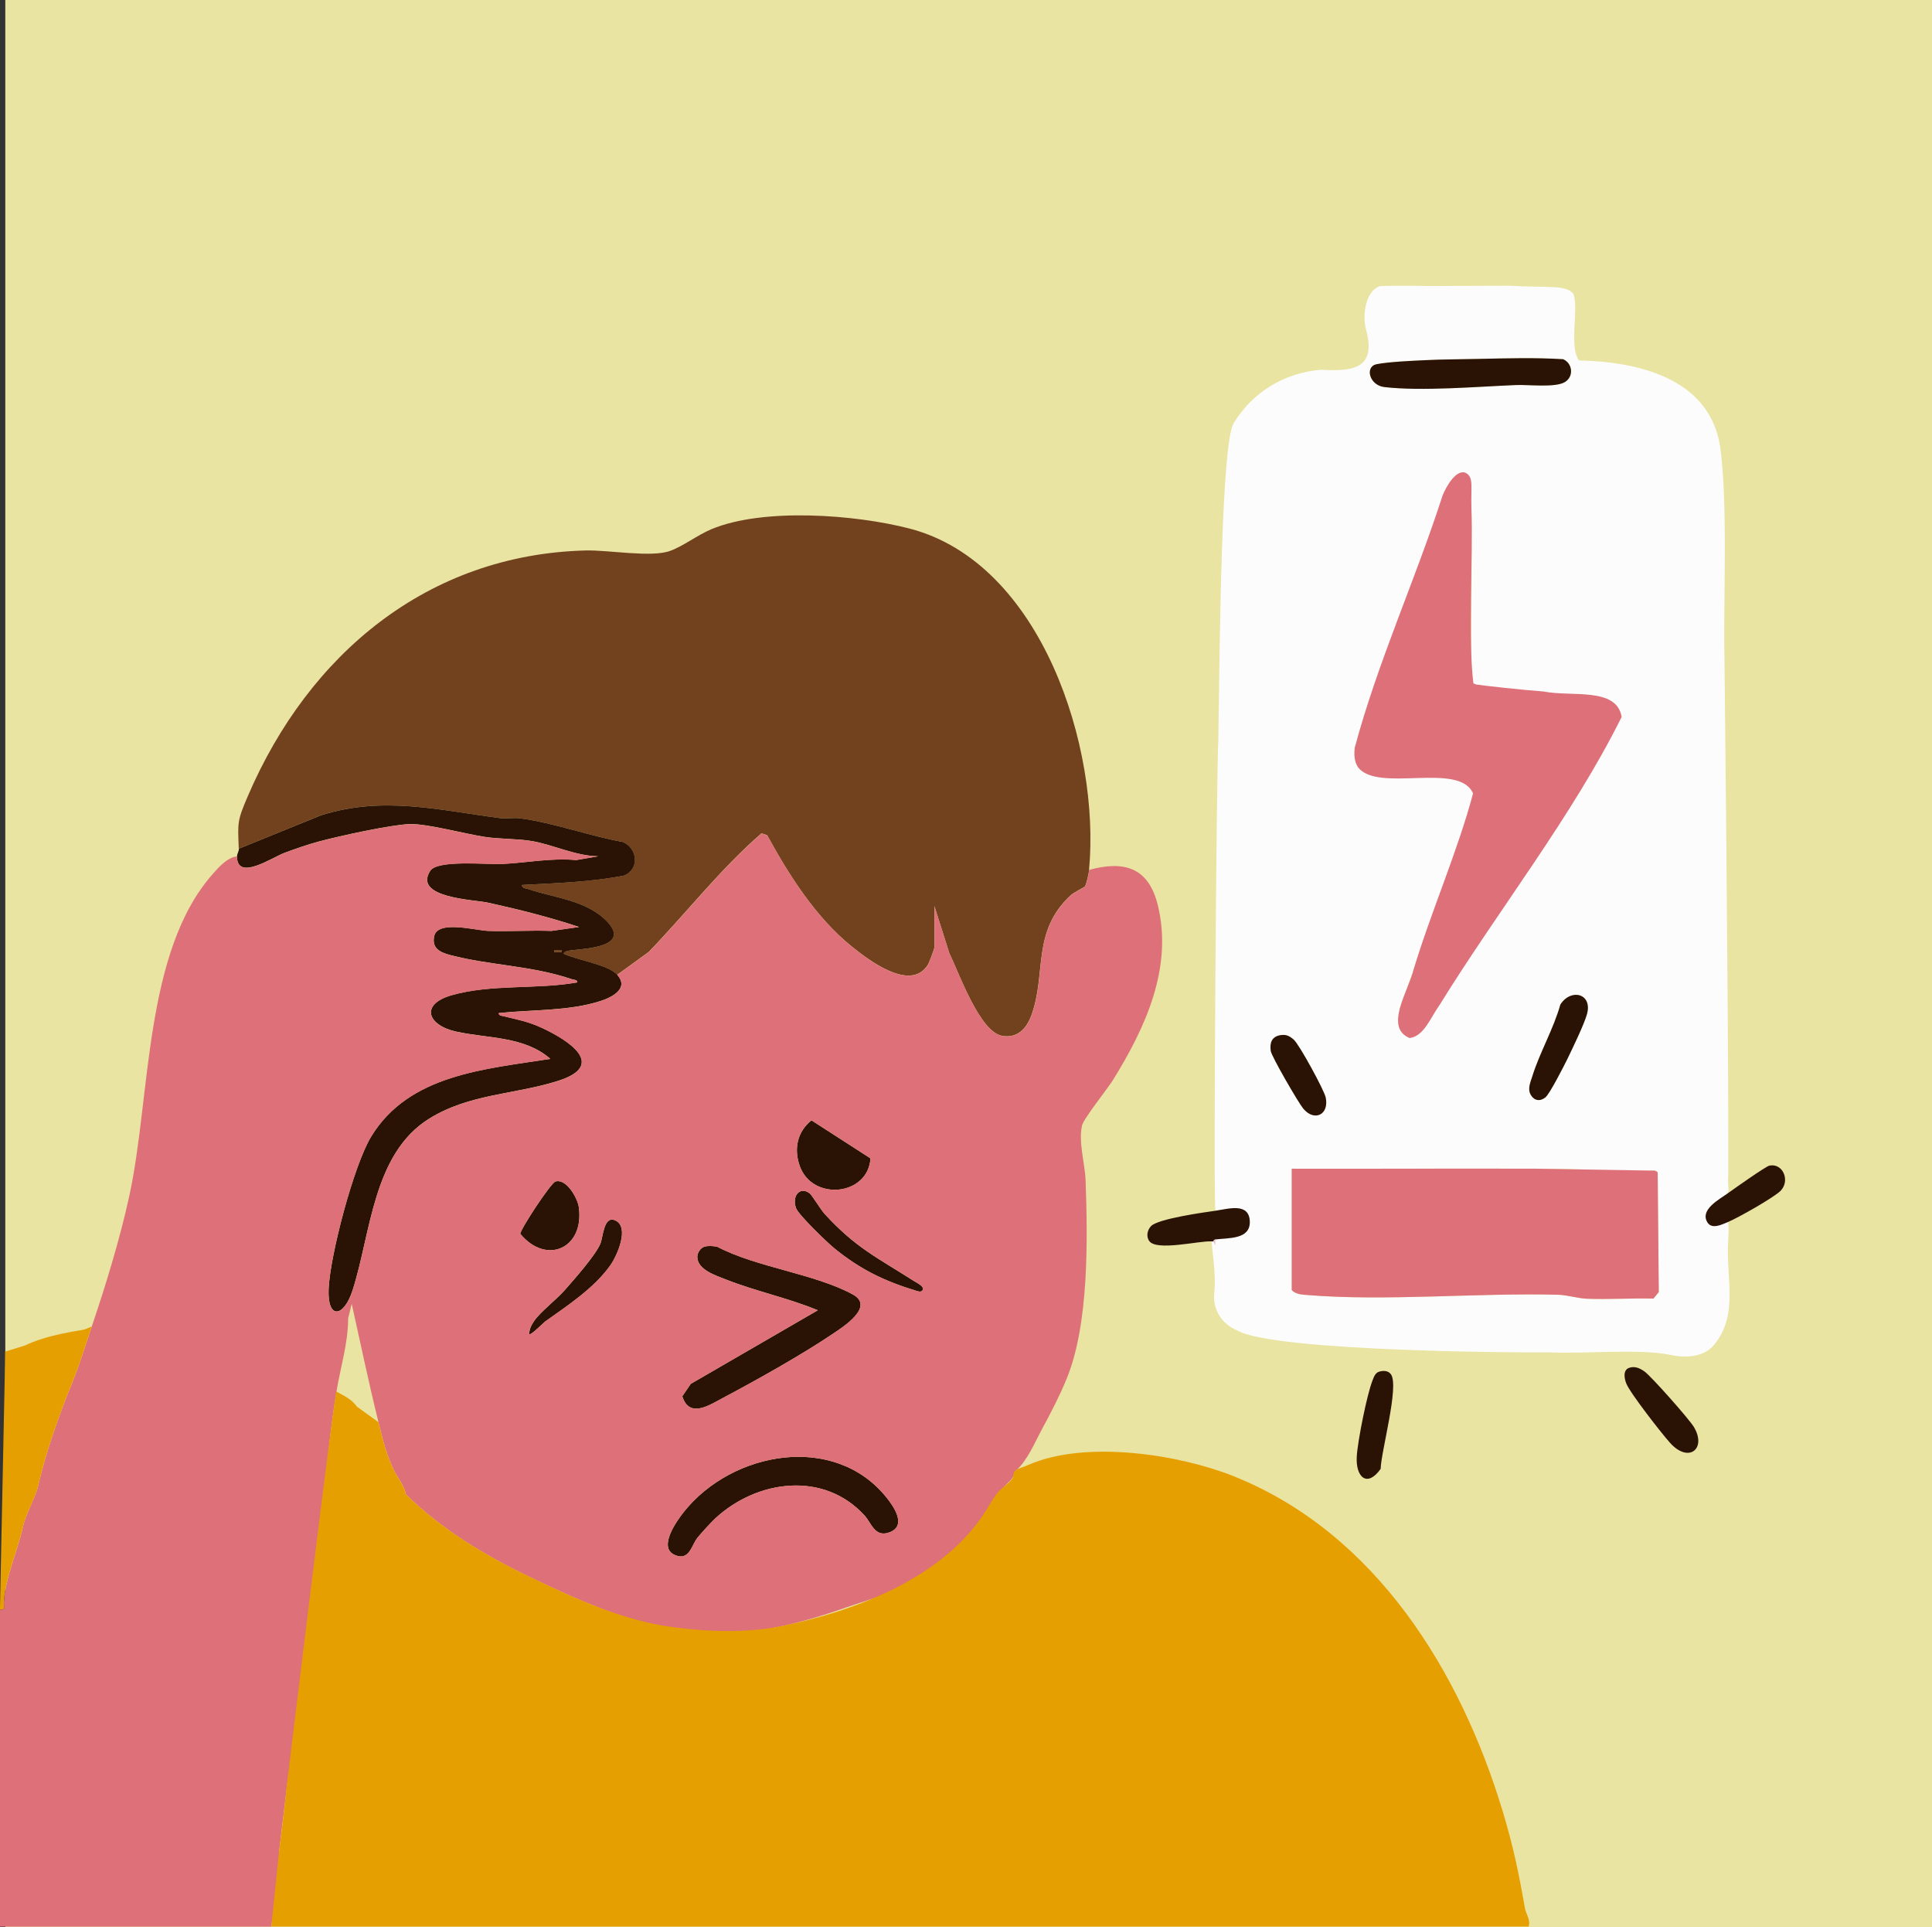 <?xml version="1.0" encoding="UTF-8"?>
<svg id="Layer_1" data-name="Layer 1" xmlns="http://www.w3.org/2000/svg" viewBox="0 0 46.615 46.487">
  <rect x="0" y="0" width="46.615" height="46.487" fill="#333333" stroke="none"/>
  <defs>
    <style>
      .cls-1 {
        fill: #e9e4a2;
      }

      .cls-2 {
        fill: #de7079;
      }

      .cls-3 {
        fill: #ebb7bc;
      }

      .cls-4 {
        fill: #fdfcfc;
      }

      .cls-5 {
        fill: #72421e;
      }

      .cls-6 {
        fill: #e69f00;
      }

      .cls-7 {
        fill: #2a1204;
      }
    </style>
  </defs>
  <rect class="cls-1" x=".128" width="46.487" height="46.487"/>
  <g>
    <g>
      <g>
        <path class="cls-5" d="M26.28,20.98c-.007.076-.07.363-.104.403-.021.026-.263.141-.341.212-.952.877-.582,1.899-.951,2.899-.119.321-.336.555-.7.494-.549-.092-1.048-1.528-1.279-1.994l-.36-1.138v.991c0,.047-.125.377-.164.436-.422.65-1.439-.135-1.841-.46-.852-.689-1.509-1.718-2.029-2.674l-.137-.048c-.987.856-1.811,1.917-2.721,2.862l-.762.552c-.221-.247-.974-.354-1.291-.508-.004-.068.165-.081.212-.086.347-.039,1.413-.091.826-.699-.489-.508-1.279-.565-1.899-.776-.06-.02-.141-.014-.155-.098.826-.046,1.655-.068,2.47-.227.376-.155.331-.657-.026-.81-.816-.148-1.656-.459-2.473-.57-.166-.023-.341.014-.5-.007-1.488-.195-2.819-.538-4.311-.067l-1.983.806c-.025-.645-.038-.671.222-1.276,1.465-3.411,4.332-5.819,8.144-5.918.564-.015,1.579.176,2.039.011.316-.113.664-.384.998-.524,1.251-.523,3.472-.355,4.78-.016,3.19.827,4.606,5.291,4.333,8.23Z"/>
        <g>
          <path class="cls-7" d="M16.999,30.073c.095-.028.206-.015.303,0,.953.501,2.361.653,3.274,1.152.544.297-.246.792-.496.96-.737.496-1.827,1.108-2.621,1.528-.336.178-.826.515-.996-.031l.204-.3,3.065-1.775c-.709-.295-1.491-.456-2.21-.74-.241-.095-.701-.236-.697-.553.001-.097.08-.215.175-.242Z"/>
          <path class="cls-7" d="M17.26,36.626c-.104.097-.339.354-.431.468-.148.184-.196.573-.552.414-.412-.184.061-.834.231-1.047,1.158-1.445,3.621-1.908,4.884-.334.169.21.483.663.092.828-.371.157-.457-.212-.62-.392-.982-1.085-2.596-.869-3.604.063Z"/>
          <path class="cls-7" d="M19.578,27.025l1.425.918c-.057.907-1.404,1.039-1.707.183-.146-.411-.061-.823.282-1.1Z"/>
          <path class="cls-7" d="M13.403,28.501c.263-.077.532.398.563.621.137.989-.781,1.405-1.412.642-.008-.098.735-1.23.849-1.263Z"/>
          <path class="cls-7" d="M19.535,28.786c.055.042.268.394.359.494.744.816,1.272,1.057,2.158,1.622.055.035.233.118.216.198-.014.064-.074.065-.136.046-.792-.242-1.361-.512-2.006-1.037-.167-.136-.865-.806-.921-.969-.103-.298.1-.528.33-.353Z"/>
          <path class="cls-7" d="M13.155,31.877c-.024.017-.353.346-.384.307-.007-.116.055-.227.118-.32.145-.214.538-.516.735-.74.225-.256.739-.835.861-1.121.068-.16.08-.688.359-.563.354.157.046.852-.117,1.082-.397.559-1.029.967-1.572,1.356Z"/>
        </g>
      </g>
      <g>
        <path class="cls-7" d="M5.763,20.473l1.983-.806c1.491-.471,2.823-.128,4.311.067.159.021.335-.016.5.007.816.111,1.657.422,2.473.57.357.154.403.656.026.81-.815.16-1.644.182-2.47.227.014.084.095.078.155.098.62.21,1.409.268,1.899.776.586.608-.48.66-.826.699-.048.005-.216.019-.212.086.317.153,1.07.26,1.291.508.293.329-.129.544-.405.632-.769.247-1.656.205-2.453.29-.011.065.082.067.128.079.343.084.588.127.918.281.633.296,1.576.896.383,1.276-1.038.331-2.128.306-3.103.908-1.364.843-1.41,2.759-1.853,4.141-.21.654-.61.723-.579-.026.034-.813.606-2.987,1.025-3.677.913-1.503,2.748-1.629,4.325-1.877-.625-.548-1.507-.49-2.27-.657-.697-.153-.878-.657-.117-.877.954-.276,2.058-.137,3.033-.31.011-.067-.08-.061-.129-.078-.979-.331-1.975-.331-2.924-.58-.25-.065-.462-.162-.395-.461.087-.391.999-.134,1.303-.124.507.017,1.018-.018,1.526,0l.666-.094c-.715-.239-1.463-.426-2.201-.588-.325-.072-1.813-.111-1.39-.768.174-.271,1.374-.148,1.726-.164.597-.028,1.192-.151,1.796-.095l.53-.091c-.541-.007-1.086-.278-1.594-.366-.358-.062-.778-.046-1.143-.102-.463-.07-1.403-.322-1.806-.309-.456.014-1.716.291-2.198.421-.267.071-.572.178-.832.275-.291.108-1.148.694-1.141.081,0-.054.048-.13.046-.184ZM13.555,22.917h-.184v.045h.184v-.045Z"/>
        <rect class="cls-5" x="13.371" y="22.917" width=".184" height=".045"/>
        <path class="cls-2" d="M6.735,44.658c-.008.063.137.552.128.615-.048.368-.277.822-.316,1.203H0v-7.653c.14.026.088-.07.093-.159.03-.596.334-1.256.461-1.838.062-.285.314-.743.368-.985.174-.786.517-1.744.815-2.473.179-.438.329-.932.477-1.368.342-1.012.684-2.127.91-3.171.515-2.381.349-5.851,1.997-7.732.148-.169.361-.415.598-.439-.007.614.851.028,1.141-.081.26-.097.565-.204.832-.275.482-.129,1.742-.407,2.198-.421.402-.012,1.343.239,1.806.309.365.055.785.04,1.143.102.508.088,1.053.358,1.594.366l-.53.091c-.604-.057-1.199.067-1.796.095-.352.016-1.552-.107-1.726.164-.423.657,1.065.696,1.39.768.738.163,1.486.349,2.201.588l-.666.094c-.508-.019-1.018.017-1.526,0-.304-.01-1.215-.267-1.303.124-.067.299.145.395.395.461.95.249,1.946.249,2.924.58.048.016.14.01.129.078-.974.174-2.078.035-3.033.31-.761.22-.58.724.117.877.763.167,1.645.109,2.27.657-1.577.248-3.412.374-4.325,1.877-.419.69-.991,2.864-1.025,3.677-.031.749.369.679.579.026.443-1.382.489-3.298,1.853-4.141.974-.602,2.065-.578,3.103-.908,1.193-.38.25-.981-.383-1.276-.33-.154-.575-.197-.918-.281-.046-.011-.139-.014-.128-.079.797-.085,1.684-.043,2.453-.29.276-.089.698-.303.405-.632l.762-.552c.91-.945,1.735-2.005,2.721-2.862l.137.048c.52.955,1.177,1.985,2.029,2.674.402.325,1.419,1.109,1.841.46.038-.059.164-.388.164-.436v-.991l.36,1.138c.231.466.73,1.902,1.279,1.994.364.061.581-.173.7-.494.37-.999-.001-2.022.951-2.899.078-.072.32-.186.341-.212.033-.041.097-.328.104-.403.86-.233,1.436-.045,1.655.858.366,1.512-.305,2.955-1.082,4.21-.135.218-.709.931-.747,1.097-.093.407.07.914.085,1.326.051,1.433.083,3.483-.462,4.798-.168.406-.37.798-.58,1.184-.186.344-.351.757-.633,1.016-.037.034-.046.088-.066.134-.032.073-.092.127-.15.182-.569.538-.75,1.358-1.357,1.868-.686.576-1.689.828-2.529,1.121-1.238.432-2.489.748-3.808.581-1.309-.166-2.538-.699-3.718-1.264-.047-.022-.093-.045-.14-.067-1.071-.517-2.106-1.141-2.958-1.98-.03-.203-.202-.401-.287-.578-.188-.395-.271-.743-.373-1.16-.234-.948-.434-1.905-.646-2.858l-.086.351c0,.604-.187,1.184-.282,1.77-.185,1.141-.273,2.202-.359,3.362-.221.994-.303,2.055-.335,3.133-.209.456-.019,1.178-.25,1.62-.042.461-.194.954-.251,1.408M19.578,27.025c-.343.277-.428.689-.282,1.1.303.856,1.65.724,1.707-.183l-1.425-.918ZM13.403,28.501c-.114.033-.857,1.165-.849,1.263.631.763,1.549.346,1.412-.642-.031-.222-.3-.698-.563-.621ZM19.535,28.786c-.23-.175-.432.054-.33.353.056.163.754.833.921.969.645.525,1.214.795,2.006,1.037.062.019.122.019.136-.046.017-.079-.161-.162-.216-.198-.886-.565-1.414-.807-2.158-1.622-.091-.1-.304-.452-.359-.494ZM13.155,31.877c.543-.389,1.175-.797,1.572-1.356.163-.23.471-.924.117-1.082-.279-.124-.291.404-.359.563-.122.286-.636.865-.861,1.121-.197.224-.59.526-.735.74-.063.093-.125.203-.118.32.031.039.36-.29.384-.307ZM16.999,30.073c-.095.028-.173.145-.175.242-.004.316.456.457.697.553.719.283,1.501.445,2.21.74l-3.065,1.775-.204.3c.17.546.66.209.996.031.794-.42,1.884-1.032,2.621-1.528.25-.168,1.04-.662.496-.96-.913-.499-2.321-.651-3.274-1.152-.097-.016-.209-.028-.303,0ZM17.26,36.626c1.008-.933,2.622-1.148,3.604-.063.163.18.25.549.62.392.391-.165.077-.617-.092-.828-1.263-1.574-3.726-1.111-4.884.334-.171.213-.644.862-.231,1.047.357.159.404-.229.552-.414.092-.114.327-.372.431-.468Z"/>
      </g>
    </g>
    <g>
      <path class="cls-6" d="M2.213,31.999c-.148.437-.298.931-.477,1.368-.298.729-.641,1.688-.815,2.473-.053.241-.305.7-.368.985-.128.582-.432,1.242-.461,1.838-.004.089.047.185-.093.159l.128-6.218.481-.149c.396-.194.921-.3,1.386-.375.075-.012.148-.054.218-.081Z"/>
      <path class="cls-6" d="M8.115,33.567c.191.108.367.182.497.366l.517.372c.103.416.186.765.373,1.16.084.177.256.375.287.578.867.855,1.924,1.486,3.017,2.008s2.21,1.035,3.414,1.198c.867.118,1.816.148,2.673-.03,1.776-.369,3.889-1.166,4.901-2.787.087-.138.165-.284.266-.413.103-.13.267-.215.361-.346.069-.097-.036-.177.199-.262.098-.035.114-.039.2-.077,1.388-.604,3.649-.244,4.948.277,3.451,1.385,5.477,4.742,6.483,8.062.262.865.396,1.519.543,2.362.024.139.14.267.09.44-10.112,0-20.226,0-30.338,0,.039-.381.18-1.755.188-1.818.024-.183.081-.649.092-.738.027-.211.081-.742.092-.83.057-.454,1.011-8.383,1.195-9.524Z"/>
    </g>
  </g>
  <path class="cls-7" d="M33.274,33.089c.104-.032.222-.028.287.064.203.284-.238,1.857-.249,2.28-.323.458-.606.205-.576-.3.022-.374.245-1.491.38-1.833.032-.081.065-.182.158-.211Z"/>
  <g>
    <path class="cls-4" d="M29.327,29.197c-.056,0,.024-10.641.068-11.343.036-2.411.072-7.106.367-7.639.471-.782,1.258-1.224,2.11-1.296.762.046,1.324-.024,1.101-.918-.117-.365-.037-.976.323-1.1.31-.013,1.009-.007,1.207-.001.301,0,1.145-.007,1.921-.007.904.053,1.391-.034,1.545.208.121.394-.113,1.255.127,1.593,1.395.03,3.139.413,3.405,2.065.196,1.369.076,3.787.106,5.087.002.147.091,8.332.092,11.399,0,.47,0,.854,0,1.121-.03.291.071.358-.077.475-.163.111-.286.293-.365.47.061.413.52-.526.442.585-.066.939.265,1.814-.348,2.553-.244.287-.676.314-1.036.237-.759-.161-2.081-.021-2.941-.064-.364.011-6.666-.007-7.531-.533-.349-.141-.601-.499-.543-.924.047-.434-.065-1.032-.08-1.4.032-.069.318.146.607.042.274-.086.337-.444.12-.573-.172-.051-.38-.071-.557-.039l-.064.003ZM35.675,8.658c-.431.01-.877.009-1.306.031-.326.017-.843.038-1.15.095-.297.056-.183.511.182.553.91.105,2.245-.011,3.18-.049.303-.012.942.068,1.174-.071.221-.132.191-.448-.04-.552-.679-.041-1.361-.022-2.041-.007ZM35.502,16.556c-.015.01.028-4.789-.017-4.912-.549-.62-.683,1.107-.878,1.478-.519,1.633-1.211,3.084-1.689,4.702-.064.213-.202.503-.122.713.396.451,1.643-.022,2.21.162.269.089.857-.033.764.246-.663,1.725-1.397,3.692-1.999,5.382-.042.219.034.562.302.534,1.562-1.815,2.605-4.149,3.972-6.111.31-.516.82-.988.857-1.553-.409-.562-1.304-.27-1.986-.407-.415-.017-1.072-.215-1.415-.215v-.018ZM37.285,26.473c.105-.085.447-.755.529-.922.124-.255.41-.845.477-1.091.136-.497-.391-.625-.643-.228-.162.58-.501,1.163-.674,1.723-.048.155-.124.309-.039.456.082.143.224.163.35.061ZM30.878,24.974c-.201.041-.243.199-.216.38.02.133.666,1.246.782,1.386.271.328.63.146.543-.266-.038-.177-.636-1.276-.771-1.395-.106-.093-.192-.134-.337-.105ZM37.068,28.193c-1.966-.006-3.935.004-5.901,0v2.928c.089.095.222.107.344.117,1.913.161,4.13-.056,6.09-.004.213.006.473.088.688.096.533.02,1.072-.017,1.605-.004l.129-.157-.027-2.884c-.013-.029-.048-.032-.069-.045-.043-.028-.467.069-.535.061-.766-.094-1.508-.105-2.324-.107Z"/>
    <path class="cls-7" d="M29.322,29.899c-.021.003-.042.024-.046.046h-.046c-.304-.015-1.312.237-1.497-.003-.085-.111-.052-.274.042-.368.175-.174,1.244-.324,1.546-.367.306-.043.815-.209.834.253.018.442-.508.399-.834.439Z"/>
    <path class="cls-7" d="M39.312,32.995c.135-.046.254.011.361.085.163.113,1.085,1.156,1.195,1.34.317.526-.121.887-.572.387-.201-.223-.966-1.202-1.057-1.433-.045-.113-.091-.324.072-.38Z"/>
    <path class="cls-7" d="M41.679,29.484c-.131.052-.376.182-.485,0-.182-.305.287-.55.485-.692.143-.103.923-.656,1.013-.674.324-.066.504.357.275.602-.15.16-1.057.672-1.288.764Z"/>
    <path class="cls-2" d="M35.613,16.512c.268.037,1.055.125,1.632.169.668.135,1.761-.115,1.882.613-1.185,2.387-2.984,4.669-4.401,6.961-.208.287-.367.744-.716.785-.62-.256-.028-1.133.097-1.652.409-1.363,1.084-2.911,1.434-4.249-.335-.777-2.312.002-2.78-.639-.077-.118-.096-.279-.074-.465.562-2.088,1.449-4.007,2.121-6.087.086-.215.34-.66.571-.533.181.11.106.337.123.846.044,1.161-.085,3.178.048,4.224l.066.026Z"/>
    <path class="cls-2" d="M37.068,28.193l2.859.046c.021.013.056.016.069.045l.027,2.884-.129.157c-.533-.013-1.072.024-1.605.004-.214-.008-.475-.09-.688-.096-1.96-.052-4.177.164-6.09.004-.122-.01-.255-.022-.344-.117v-2.928c1.966.004,3.935-.006,5.901,0Z"/>
    <path class="cls-7" d="M35.675,8.658c.68-.015,1.362-.034,2.041.007.231.104.26.42.04.552-.232.139-.871.059-1.174.071-.935.038-2.271.154-3.18.049-.365-.042-.479-.497-.182-.553.307-.057.823-.079,1.15-.095.429-.022.876-.021,1.306-.031Z"/>
    <path class="cls-7" d="M37.285,26.473c-.126.102-.268.081-.35-.061-.085-.147-.009-.301.039-.456.174-.56.513-1.144.674-1.723.252-.398.778-.27.643.228-.067.245-.353.835-.477,1.091-.082.167-.424.838-.529.922Z"/>
    <path class="cls-7" d="M30.878,24.974c.144-.029.231.012.337.105.135.119.734,1.218.771,1.395.088.412-.272.594-.543.266-.116-.14-.762-1.253-.782-1.386-.027-.182.015-.34.216-.38Z"/>
    <path class="cls-3" d="M29.322,29.899v.138s-.046-.092-.046-.092c.004-.022.025-.043.046-.046Z"/>
  </g>
</svg>